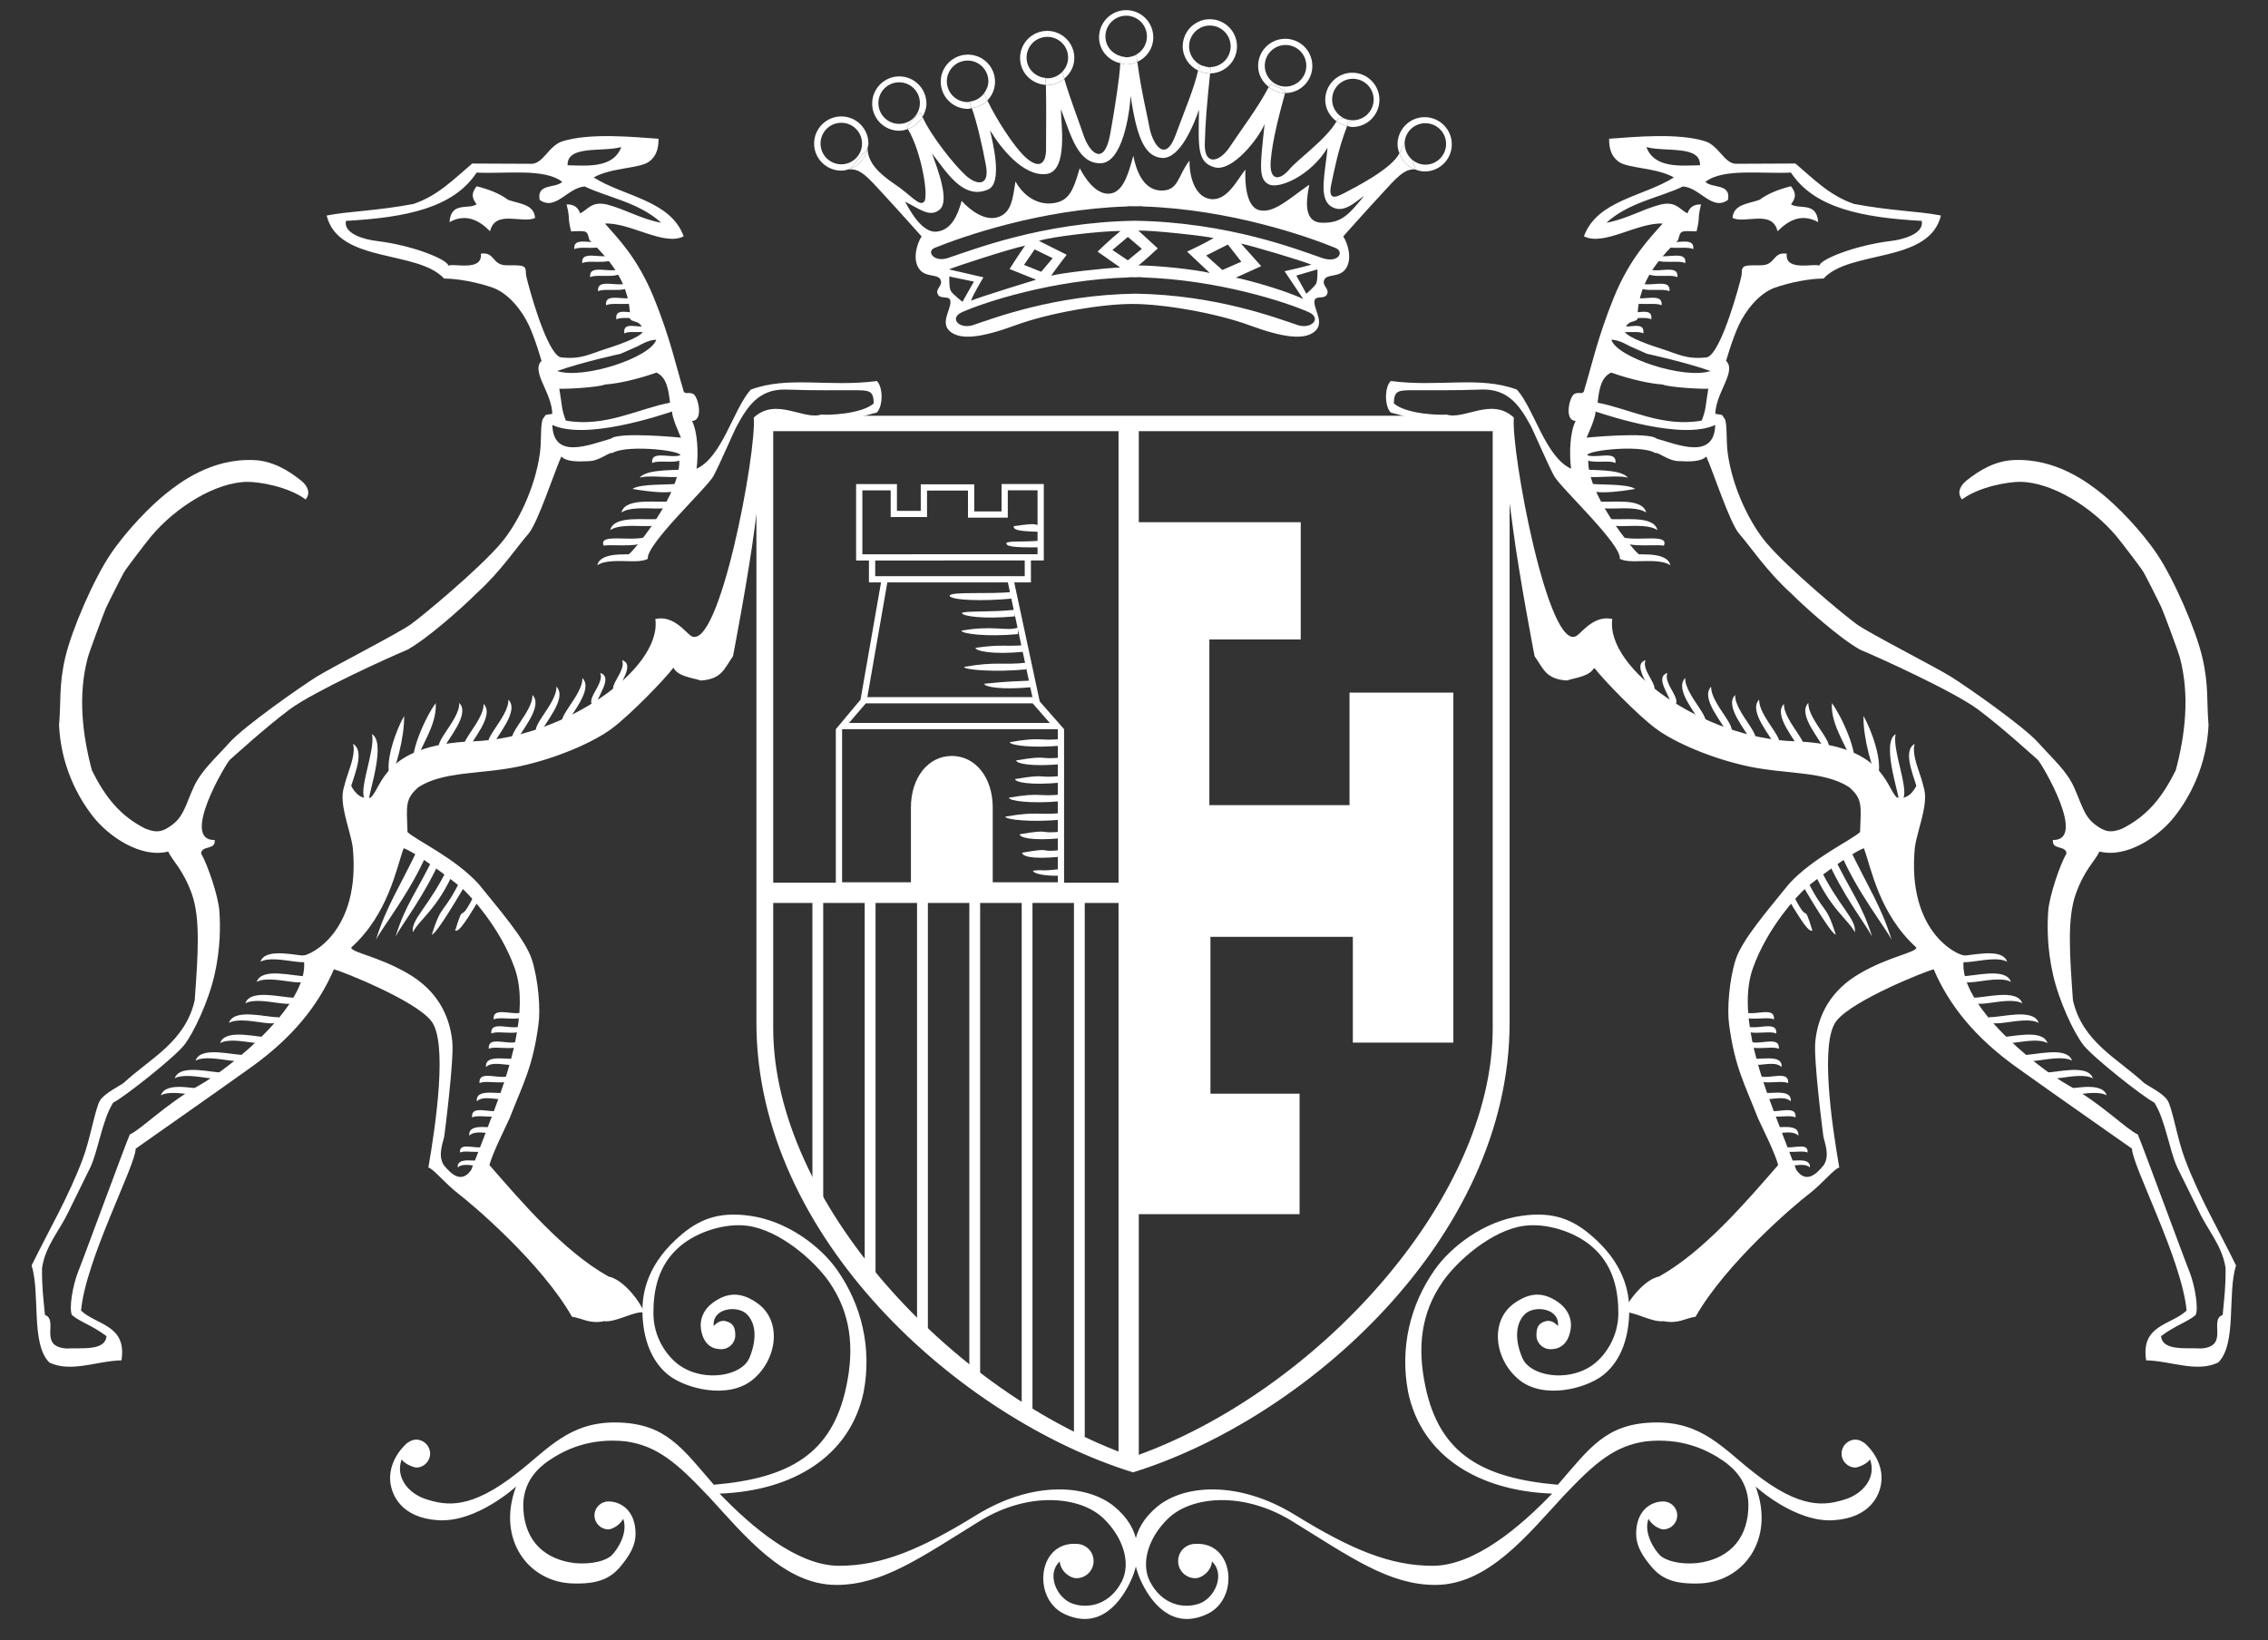 <?xml version="1.0" encoding="utf-8"?>
<!-- Generator: Adobe Illustrator 16.0.3, SVG Export Plug-In . SVG Version: 6.00 Build 0)  -->
<!DOCTYPE svg PUBLIC "-//W3C//DTD SVG 1.1//EN" "http://www.w3.org/Graphics/SVG/1.1/DTD/svg11.dtd">
<svg version="1.1" id="Calque_1" xmlns="http://www.w3.org/2000/svg" xmlns:xlink="http://www.w3.org/1999/xlink" x="0px" y="0px"
	 width="168px" height="121.5px" viewBox="0 0 168 121.5" enable-background="new 0 0 168 121.5" xml:space="preserve">
<rect x="0" y="0" width="168" height="121.5" fill="#333333" stroke="none"/>
<g>
	<g>
		<g>
			<path fill="#FFFFFF" d="M82.53,111.6c-1.971-1.615-5.998-1.95-10.214,0.648C68.218,114.775,65.313,116,62.153,116
				c-3.082,0-6.464-2.857-8.851-5.348c5.398-0.196,9.653-2.736,10.668-7.51c0.625-3.271-0.142-6.444-1.939-9.029
				c-1.209-1.742-3.689-3.667-6.515-4.047c-1.989-0.267-3.462,0.076-5.001,1.369c-2.524,2.102-2.937,4.256-2.927,5.7
				c0.014,1.794,0.531,3.604,1.901,4.713c1.289,1.038,4.477,1.859,6.288,0.348c1.811-1.51,2.171-4.36,0.309-5.663
				c-1.206-0.844-2.225-0.812-3.319,0.005c-0.644,0.481-0.955,1.205-0.842,1.935c0.094,0.61,0.35,1.124,0.857,1.354
				c0.16,0.091,0.454,0.126,0.651,0.126c0.568,0,1.033-0.461,1.033-1.033c0-0.569-0.152-0.897-0.688-1.038
				c-0.541-0.142-0.866,0.34-0.912,0.353c-0.123-1.346,1.776-1.555,2.458-0.872c0.781,0.786,0.675,2.102,0.174,3.264
				c-0.229,0.526-0.826,0.945-1.641,1.145c-1.292,0.313-2.747,0.018-3.707-0.762c-0.836-0.673-1.736-1.99-1.749-3.677
				c-0.013-1.666,0.317-3.629,2.006-5.032c1.27-1.063,3.32-1.706,4.962-1.489c2.426,0.325,4.99,2.633,6.036,4.138
				c1.609,2.316,1.901,4.858,1.281,7.782c-1.049,4.959-4.182,6.778-9.809,7.263c-2.331-2.687-3.541-4.526-7.107-4.611
				c-3.575-0.094-5.16,1.96-7.469,3.749c-3.455,2.722-5.239,2.404-6.711,1.943c-1.339-0.416-2.326-1.636-1.836-2.961
				c0.228,0.37,0.94,0.607,1.075,0.607c0.567,0,1.031-0.459,1.031-1.033c0-0.569-0.464-1.036-1.031-1.036
				c-0.224,0-0.425,0.086-0.593,0.209c0,0-0.096,0.053-0.139,0.094c0,0.005,0,0.008,0,0.008c-0.825,0.769-1.274,1.791-1.191,2.759
				c0.082,1.019,0.814,2.725,3.537,2.9c2.859,0.197,5.785-2.494,5.785-2.494c-1.487,3.959,0.972,7.162,4.307,7.182
				c0.078,0,0.148,0.003,0.219,0.003c1.664,0,2.521-0.431,3.22-1.277c0.704-0.848,1.104-1.57,1.104-2.402
				c0-1.719-1.076-2.401-2.007-2.401c-0.573,0-1.036,0.464-1.036,1.033c0,0.572,0.463,1.036,1.036,1.036
				c0.204,0,0.787-0.234,1.094-0.779c0.384,1.071-0.466,2.321-0.857,2.702c-0.401,0.385-1.426,0.697-2.75,0.574
				c-2.137-0.265-3.646-1.545-3.79-3.964c-0.125-2.071,1.154-3.105,1.823-3.589c1.315-0.904,3.143-1.733,5.75-1.467
				c2.333,0.328,3.785,1.593,6.015,3.944c0,0,0.034,0.053,0.058,0.053c2.765,3.006,5.66,6.641,9.541,6.641
				c3.422,0,6.274-2.049,10.592-4.716c3.646-2.247,7.468-1.859,9.182-0.222c1.453,1.387,2.059,3.286,1.38,4.655
				c-0.884,1.756-2.513,2.079-3.673,1.665c-1.162-0.41-1.949-2.192-0.935-3.119c0.042,0.7,0.737,1.239,1.23,1.239
				c0.706,0,1.276-0.564,1.276-1.272c0-0.703-0.571-1.27-1.276-1.27c-2.864-0.182-3.295,4.052-0.897,5.188
				c2.313,1.096,3.897-0.381,4.834-2.253C84.636,115.38,84.563,113.261,82.53,111.6z"/>
		</g>
		<g>
			<path fill="#FFFFFF" d="M85.744,111.6c1.973-1.615,6-1.95,10.214,0.648c4.1,2.527,7,3.752,10.166,3.752
				c3.08,0,6.461-2.857,8.848-5.348c-5.396-0.196-9.654-2.736-10.665-7.51c-0.625-3.271,0.138-6.444,1.938-9.029
				c1.205-1.742,3.689-3.667,6.512-4.047c1.993-0.267,3.462,0.076,5.005,1.369c2.525,2.102,2.938,4.256,2.923,5.7
				c-0.015,1.794-0.529,3.604-1.9,4.713c-1.29,1.038-4.476,1.859-6.288,0.348c-1.814-1.51-2.169-4.36-0.305-5.663
				c1.205-0.844,2.223-0.812,3.316,0.005c0.645,0.481,0.955,1.205,0.836,1.935c-0.093,0.61-0.35,1.124-0.857,1.354
				c-0.156,0.091-0.448,0.126-0.645,0.126c-0.569,0-1.033-0.461-1.033-1.033c0-0.569,0.146-0.897,0.686-1.038
				c0.539-0.142,0.864,0.34,0.912,0.353c0.126-1.346-1.779-1.555-2.459-0.872c-0.784,0.786-0.68,2.102-0.171,3.264
				c0.229,0.526,0.827,0.945,1.643,1.145c1.285,0.313,2.742,0.018,3.702-0.762c0.839-0.673,1.736-1.99,1.756-3.677
				c0.005-1.666-0.328-3.629-2.014-5.032c-1.268-1.063-3.321-1.706-4.962-1.489c-2.424,0.325-4.995,2.633-6.033,4.138
				c-1.61,2.316-1.902,4.858-1.28,7.782c1.043,4.959,4.179,6.778,9.806,7.263c2.334-2.687,3.543-4.526,7.109-4.611
				c3.571-0.094,5.159,1.96,7.464,3.749c3.458,2.722,5.242,2.404,6.713,1.943c1.338-0.416,2.329-1.636,1.837-2.961
				c-0.229,0.37-0.935,0.607-1.075,0.607c-0.567,0-1.031-0.459-1.031-1.033c0-0.569,0.464-1.036,1.031-1.036
				c0.227,0,0.423,0.086,0.592,0.209c0,0,0.099,0.053,0.139,0.094c0,0.005,0.005,0.008,0.005,0.008
				c0.821,0.769,1.271,1.791,1.185,2.759c-0.081,1.019-0.812,2.725-3.533,2.9c-2.858,0.197-5.784-2.494-5.784-2.494
				c1.487,3.959-0.97,7.162-4.307,7.182c-0.078,0-0.154,0.003-0.222,0.003c-1.664,0-2.518-0.431-3.216-1.277
				c-0.71-0.848-1.106-1.57-1.106-2.402c0-1.719,1.076-2.401,2.006-2.401c0.577,0,1.036,0.464,1.036,1.033
				c0,0.572-0.458,1.036-1.036,1.036c-0.199,0-0.787-0.234-1.094-0.779c-0.381,1.071,0.466,2.321,0.856,2.702
				c0.401,0.385,1.429,0.697,2.752,0.574c2.137-0.265,3.644-1.545,3.788-3.964c0.128-2.071-1.152-3.105-1.82-3.589
				c-1.315-0.904-3.143-1.733-5.75-1.467c-2.336,0.328-3.788,1.593-6.018,3.944c0,0-0.03,0.053-0.056,0.053
				c-2.767,3.006-5.665,6.641-9.543,6.641c-3.42,0-6.272-2.049-10.592-4.716c-3.644-2.247-7.464-1.859-9.178-0.222
				c-1.454,1.387-2.062,3.286-1.381,4.655c0.882,1.756,2.51,2.079,3.674,1.665c1.159-0.41,1.945-2.192,0.932-3.119
				c-0.04,0.7-0.736,1.239-1.229,1.239c-0.706,0-1.275-0.564-1.275-1.272c0-0.703,0.57-1.27,1.275-1.27
				c2.865-0.182,3.296,4.052,0.897,5.188c-2.313,1.096-3.896-0.381-4.836-2.253C83.639,115.38,83.712,113.261,85.744,111.6z"/>
		</g>
	</g>
	<g>
		<polygon fill="#FFFFFF" points="83.882,22.521 83.884,22.521 83.885,22.521 		"/>
		<path fill="#FFFFFF" d="M103.659,11.356c-0.58,1.166-3.301,2.535-4.027,2.918c-0.749,0.401-1.278,0.577-1.013-0.655
			c0.257-1.196,0.521-2.602,1.172-4.292c-0.295-0.058-0.555-0.168-0.789-0.341c-0.766,1.346-2.888,2.828-3.505,3.575
			c-0.665,0.792-1.499,0.922-1.368-0.66c0.126-1.54,0.63-3.412,1.063-5.01c-0.464-0.001-0.872-0.184-1.21-0.448
			c-0.769,1.504-2.169,3.342-2.893,4.448c-0.749,1.141-1.89,1.404-1.845-0.222c0.035-1.534,0.161-3.014,0.393-5.232
			c-0.005,0-0.01,0.003-0.021,0.003c-0.317,0-0.604-0.087-0.869-0.217c-0.282,1.29-0.945,2.829-1.666,4.783
			c-0.789,2.156-1.716,0.617-1.938-0.575c-0.203-1.106-0.596-2.624-0.897-4.847c-0.254,0.116-0.532,0.188-0.828,0.188
			c-0.154,0-0.292-0.054-0.435-0.089c-0.053,1.083-0.365,3.108-0.743,5.235c-0.444,2.468-1.541,1.409-1.982,0.088
			c-0.332-1-1.017-2.752-1.427-4.177c-0.349,0.285-0.776,0.479-1.261,0.479c-0.035,0-0.064-0.017-0.096-0.019
			c0.041,1.381,0.01,3.842,0.01,4.772c0,1.101-0.529,1.5-1.541,0.573c-0.854-0.779-2.174-2.865-2.802-4.19
			c-0.3,0.314-0.709,0.496-1.157,0.563c0.373,1.005,0.816,2.958,1.055,4.287c0.263,1.5-0.663,1.457-1.5,0.708
			c-0.777-0.698-2.567-2.9-3.208-4.345c-0.241,0.421-0.616,0.744-1.085,0.898c1.01,1.672,1.555,4.996,1.211,5.384
			c-0.353,0.393-0.973-0.481-2.157-1.278c-1.188-0.793-2.029-1.631-2.029-2.645l-0.03,0.034c-0.15,0.69-0.629,1.241-1.294,1.464
			l-0.041,0.05c0.82-0.137,1.502,0.709,2.517,1.807c1.012,1.091,2.842,3.143,2.842,3.143c-0.322,0.494-0.682,1.615-0.219,2.351
			c0.465,0.738,1.395,0.388,1.618,0.849c0.218,0.465-0.414,0.658-0.195,1.095c0.22,0.437,0.983-0.029,0.934,0.628
			c-0.057,0.655-0.769,1.56,0.024,2.161c0.796,0.599,2.3,0.41,4.764-0.49c2.455-0.91,6.367-1.59,8.692-1.59l0,0h0.001h-0.001
			c2.321,0,6.232,0.68,8.697,1.59c2.455,0.9,3.964,1.089,4.755,0.49c0.794-0.601,0.085-1.506,0.028-2.161
			c-0.053-0.657,0.71-0.191,0.932-0.628c0.217-0.438-0.413-0.63-0.194-1.095c0.222-0.461,1.154-0.111,1.615-0.849
			c0.466-0.736,0.108-1.857-0.217-2.351c0,0,1.825-2.051,2.843-3.143c1.013-1.096,1.696-1.944,2.515-1.807
			C104.294,12.362,103.855,11.922,103.659,11.356z M70.291,19.958c0.532-0.232,4.434-1.5,5.641-1.762
			c-0.443,0.618-1.149,1.734-1.149,1.734l1.968,0.789c0,0-4.138,1.262-4.816,1.557c0.092-0.38,0.914-1.73,0.914-1.73L70.291,19.958z
			 M91.951,19.388l-1.406,0.616l-1.2-1.075l1.608-0.812L91.951,19.388z M91.925,18.045c0.854,0.172,4.602,1.298,5.216,1.563
			c-0.854,0.237-1.988,0.485-1.988,0.485l1.384,2.063c-1.174-0.589-3.937-1.381-4.995-1.585c0.736-0.328,1.883-0.854,1.883-0.854
			L91.925,18.045z M87.934,18.64l1.676,1.581c-1.116-0.263-3.874-0.557-5.287-0.557c0.263-0.173,1.439-1.26,1.439-1.26l-1.439-1.322
			c1.116-0.029,5.02,0.41,5.577,0.557C89.138,18.085,87.934,18.64,87.934,18.64z M84.582,18.436l-1.036,0.849l-1.143-0.764
			l1.143-0.968L84.582,18.436z M81.301,18.64l1.674,1.173c-1.144,0.054-4.227,0.382-5.11,0.614c0.179-0.292,1.148-1.555,1.148-1.555
			l-2.057-1.028c0.969-0.323,4.609-0.733,6.048-0.733C82.271,17.697,81.301,18.64,81.301,18.64z M77.976,19.126l-0.848,1.008
			l-1.275-0.509l0.788-1.149L77.976,19.126z M70.437,21.565c-0.146-0.234-0.117-0.967-0.117-1.081l1.821,0.378l-0.849,1.499
			C71.291,22.361,70.585,21.8,70.437,21.565z M96.129,24.085c-1.507-0.501-6.016-2.237-12.023-2.329
			c-6.014,0.092-10.522,1.827-12.031,2.329c-1.017,0.328-1.799-0.514-0.813-0.958c1.641-0.731,6.701-2.404,12.331-2.574
			c0.058-0.012,0.087-0.018,0.087-0.018c0.143,0,0.283,0.006,0.426,0.006c0.136,0,0.276-0.006,0.416-0.006
			c0,0,0.031,0.006,0.091,0.018c5.629,0.17,10.69,1.843,12.333,2.574C97.933,23.571,97.147,24.413,96.129,24.085z M97.475,21.043
			c-0.151,0.236-0.706,0.716-0.706,0.716l-0.746-1.344l1.565-0.458C97.588,20.072,97.618,20.807,97.475,21.043z M97.971,19.126
			c-1.746-0.598-6.953-2.664-13.899-2.772c-6.944,0.108-12.137,2.209-13.896,2.772c-1,0.31-1.585-0.501-0.941-0.763
			c1.937-0.782,7.747-2.86,14.251-3.068c0.063-0.011,0.103-0.018,0.103-0.018c0.16,0,0.32,0.006,0.483,0.006
			c0.162,0,0.324-0.006,0.49-0.006c0,0,0.035,0.006,0.095,0.018c6.508,0.208,12.324,2.273,14.255,3.068
			C99.611,18.647,99.148,19.511,97.971,19.126z M97.873,16.498c-1.52-0.068-0.99-2.183-0.892-2.815
			c-1.522,1.058-2.641,2.151-3.705,1.885c-1.058-0.262-1.058-2.349-1.023-3.006c-0.597,0.726-1.358,2.379-2.616,2.18
			c-1.255-0.195-1.558-1.986-1.525-2.845c-0.884,1.127-0.789,2.248-2.112,2.219c-1.323-0.034-1.854-1.523-2.051-2.582
			c-0.367,1.358-0.761,2.747-1.784,2.814c-1.025,0.064-1.819-1.191-2.185-1.887c-0.494,1.719-0.823,2.449-1.996,2.596
			c-1.176,0.146-2.201-0.588-2.762-1.615c-0.202,1.265-0.29,2.318-1.288,2.641c-1.002,0.326-2.085-0.528-2.702-1.202
			c-0.297,1.086-0.761,2.161-1.848,2.278c-1.089,0.12-2.001-1.595-2.339-2.218c1.061,0.529,1.857,1.222,2.583,0.563
			c0.727-0.661-0.196-3.043-0.595-4.137c0.989,1.225,2.249,3.476,4.134,2.683c1.192-0.465,0.297-3.771,0.167-4.401
			c0.792,1.323,2.479,3.443,4.168,3.243c1.684-0.199,1.055-3.969,1.089-4.794c0.76,2.014,1.259,3.998,2.912,3.998
			c1.652,0,2.18-3.738,2.244-4.995c0.434,2.844,0.96,4.502,2.316,4.599c1.361,0.098,2.384-2.515,2.75-3.571
			c-0.033,2.746-0.167,3.898,1.157,4.265c1.32,0.361,3.273-2.15,3.705-3.209c-0.333,3.11-0.464,4.07,0.297,4.466
			c0.761,0.399,3.145-0.661,4.365-2.707c-0.161,1.812-0.69,3.702,0.232,4.328c0.922,0.629,1.787-0.299,2.479-0.757
			C99.924,15.867,99.397,16.562,97.873,16.498z"/>
		<path fill="#FFFFFF" d="M68.192,8.333c0.033,0.098,0.091,0.213,0.14,0.325c0.17-0.293,0.294-0.619,0.294-0.982
			c0-1.109-0.902-2.016-2.01-2.016c-1.112,0-2.011,0.907-2.011,2.016c0,1.108,0.898,2.011,2.011,2.011
			c0.225,0,0.429-0.061,0.63-0.13c-0.024-0.036-0.043-0.085-0.067-0.125C67.619,8.776,68.192,8.333,68.192,8.333z M66.6,9.177
			c-0.847,0-1.535-0.692-1.535-1.545c0-0.844,0.688-1.535,1.535-1.535c0.854,0,1.54,0.69,1.54,1.535
			C68.14,8.485,67.453,9.177,66.6,9.177z"/>
		<path fill="#FFFFFF" d="M68.333,8.657c-0.049-0.112-0.107-0.227-0.14-0.325c0,0-0.573,0.443-1.012,1.099
			c0.024,0.039,0.043,0.088,0.067,0.125C67.716,9.401,68.092,9.078,68.333,8.657z"/>
		<path fill="#FFFFFF" d="M71.943,7.508c-0.092,0.018-0.172,0.055-0.267,0.055c-0.851,0-1.539-0.689-1.539-1.542
			c0-0.844,0.688-1.535,1.539-1.535c0.848,0,1.537,0.69,1.537,1.535c0,0.335-0.131,0.627-0.312,0.879
			c0.064,0.16,0.14,0.343,0.24,0.543c0.345-0.361,0.565-0.848,0.565-1.392c0-1.106-0.899-2.005-2.008-2.005
			c-1.11,0-2.014,0.898-2.014,2.005c0,1.112,0.903,2.015,2.014,2.015c0.1,0,0.189-0.044,0.286-0.059
			c-0.044-0.126-0.093-0.245-0.136-0.338C71.858,7.614,71.912,7.563,71.943,7.508z"/>
		<path fill="#FFFFFF" d="M73.142,7.444c-0.1-0.2-0.175-0.383-0.24-0.543c-0.226,0.317-0.558,0.533-0.959,0.607
			c-0.031,0.055-0.085,0.106-0.094,0.161c0.043,0.093,0.092,0.212,0.136,0.338C72.433,7.939,72.842,7.758,73.142,7.444z"/>
		<path fill="#FFFFFF" d="M64.329,10.636c0-1.111-0.905-2.011-2.011-2.011c-1.11,0-2.013,0.9-2.013,2.011
			c0,1.107,0.902,2.006,2.013,2.006c0.224,0,0.43-0.058,0.63-0.126l1.294-1.464C64.272,10.914,64.329,10.782,64.329,10.636z
			 M62.318,12.172c-0.85,0-1.538-0.689-1.538-1.536c0-0.854,0.688-1.54,1.538-1.54c0.851,0,1.536,0.686,1.536,1.54
			C63.854,11.482,63.169,12.172,62.318,12.172z"/>
		<path fill="#FFFFFF" d="M64.242,11.052l-1.294,1.464C63.613,12.292,64.092,11.742,64.242,11.052z"/>
		<path fill="#FFFFFF" d="M76.042,4.266c0-0.852,0.69-1.536,1.539-1.536c0.849,0,1.539,0.684,1.539,1.536
			c0,0.407-0.167,0.771-0.426,1.048c0.039,0.165,0.085,0.336,0.138,0.514c0.445-0.371,0.748-0.903,0.748-1.531
			c0-1.109-0.898-2.009-2.009-2.009c-1.109,0-2.011,0.9-2.011,2.009c0,1.076,0.851,1.937,1.915,1.991
			c-0.01-0.197-0.019-0.369-0.028-0.514C76.664,5.704,76.042,5.066,76.042,4.266z"/>
		<path fill="#FFFFFF" d="M78.832,5.829c-0.053-0.178-0.099-0.349-0.138-0.514C78.413,5.613,78.021,5.8,77.581,5.8
			c-0.048,0-0.088-0.021-0.134-0.025c0.009,0.145,0.018,0.317,0.028,0.514c0.032,0.002,0.061,0.019,0.096,0.019
			C78.056,6.308,78.483,6.113,78.832,5.829z"/>
		<path fill="#FFFFFF" d="M83.208,4.197c-0.745-0.108-1.326-0.721-1.326-1.492c0-0.854,0.688-1.541,1.54-1.541
			c0.847,0,1.535,0.687,1.535,1.541c0,0.632-0.384,1.179-0.932,1.413c0.093-0.006,0.152-0.009,0.152-0.009
			c0.021,0.174,0.049,0.31,0.069,0.475c0.697-0.316,1.182-1.008,1.182-1.821c0-1.114-0.894-2.011-2.01-2.011
			c-1.106,0-2.007,0.897-2.007,2.011c0,0.953,0.68,1.715,1.572,1.919c0.008-0.173,0.012-0.325,0.008-0.442
			C83.04,4.225,83.124,4.209,83.208,4.197z"/>
		<path fill="#FFFFFF" d="M84.247,4.584c-0.02-0.166-0.048-0.301-0.069-0.475c0,0-0.059,0.002-0.152,0.009
			c-0.187,0.077-0.388,0.124-0.603,0.124c-0.079,0-0.145-0.034-0.214-0.044c-0.084,0.013-0.169,0.028-0.217,0.043
			c0.004,0.117,0,0.27-0.008,0.442c0.143,0.035,0.281,0.089,0.435,0.089C83.715,4.771,83.992,4.7,84.247,4.584z"/>
		<path fill="#FFFFFF" d="M89.68,5.031c-0.018,0.147-0.022,0.263-0.042,0.405c1.099-0.01,1.991-0.902,1.991-2.003
			c0-1.109-0.899-2.009-2.011-2.009c-1.109,0-2.008,0.899-2.008,2.009c0,0.791,0.471,1.461,1.139,1.789
			c0.03-0.134,0.073-0.282,0.098-0.412C89.151,4.9,89.68,5.031,89.68,5.031z M88.08,3.434c0-0.85,0.69-1.542,1.537-1.542
			c0.854,0,1.542,0.692,1.542,1.542c0,0.849-0.688,1.538-1.542,1.538C88.77,4.972,88.08,4.283,88.08,3.434z"/>
		<path fill="#FFFFFF" d="M89.637,5.437c0.02-0.142,0.025-0.258,0.042-0.405c0,0-0.529-0.131-0.834-0.221
			c-0.025,0.13-0.068,0.278-0.098,0.412c0.265,0.13,0.552,0.217,0.869,0.217C89.627,5.439,89.632,5.437,89.637,5.437z"/>
		<path fill="#FFFFFF" d="M95.227,6.75c-0.01,0.044-0.025,0.093-0.035,0.141c0.002,0,0.005,0.003,0.01,0.003
			c1.111,0,2.009-0.897,2.009-2.009c0-1.114-0.897-2.012-2.009-2.012c-1.108,0-2.008,0.898-2.008,2.012
			c0,0.646,0.32,1.189,0.789,1.558c0.03-0.058,0.071-0.121,0.101-0.177C94.48,6.308,95.227,6.75,95.227,6.75z M93.687,4.87
			c0-0.849,0.693-1.537,1.54-1.537c0.849,0,1.537,0.688,1.537,1.537c0,0.85-0.688,1.543-1.537,1.543
			C94.38,6.413,93.687,5.719,93.687,4.87z"/>
		<path fill="#FFFFFF" d="M95.227,6.75c0,0-0.746-0.442-1.144-0.484c-0.03,0.056-0.071,0.119-0.101,0.177
			c0.338,0.265,0.746,0.447,1.21,0.448C95.201,6.843,95.216,6.794,95.227,6.75z"/>
		<path fill="#FFFFFF" d="M99.849,9.168c-0.023,0.057-0.036,0.105-0.058,0.16c0.128,0.028,0.245,0.08,0.378,0.08
			c1.114,0,2.011-0.898,2.011-2.014c0-1.106-0.897-2.007-2.011-2.007c-1.106,0-2.003,0.901-2.003,2.007
			c0,0.667,0.34,1.228,0.836,1.593c0.051-0.086,0.111-0.173,0.146-0.258C100.335,8.861,99.849,9.168,99.849,9.168z M98.677,7.372
			c0-0.849,0.688-1.536,1.535-1.536c0.849,0,1.54,0.687,1.54,1.536c0,0.847-0.69,1.537-1.54,1.537
			C99.365,8.909,98.677,8.219,98.677,7.372z"/>
		<path fill="#FFFFFF" d="M99.849,9.168c0,0,0.486-0.307-0.701-0.44c-0.036,0.085-0.096,0.172-0.146,0.258
			c0.234,0.173,0.494,0.284,0.789,0.341C99.813,9.273,99.826,9.225,99.849,9.168z"/>
		<path fill="#FFFFFF" d="M105.531,8.68c-1.111,0-2.009,0.898-2.009,2.011c0,0.235,0.061,0.455,0.136,0.665
			c0.018-0.041,0.056-0.081,0.065-0.121c0.131-0.349,0.242-0.476,0.333-0.498c-0.002-0.026-0.013-0.049-0.013-0.074
			c0-0.851,0.686-1.536,1.535-1.536c0.852,0,1.54,0.686,1.54,1.536c0,0.849-0.688,1.536-1.54,1.536
			c-0.383,0-0.726-0.151-0.998-0.387l0.277,0.753l0,0c0.211,0.076,0.434,0.138,0.673,0.138c1.109,0,2.011-0.901,2.011-2.012
			C107.542,9.579,106.64,8.68,105.531,8.68z"/>
		<path fill="#FFFFFF" d="M104.581,11.813c-0.302-0.267-0.499-0.643-0.524-1.075c-0.091,0.021-0.202,0.148-0.333,0.498
			c-0.01,0.041-0.048,0.081-0.065,0.121c0.197,0.566,0.635,1.005,1.2,1.209l0,0L104.581,11.813z"/>
	</g>
	<g>
		<polyline fill="#FFFFFF" points="84.208,39.19 95.844,39.19 95.844,46.868 89.083,46.868 89.083,60.151 100.468,60.151 
			100.468,51.816 107.151,51.816 107.151,76.74 100.713,76.74 100.713,68.9 89.161,68.9 89.161,81.528 95.763,81.528 95.763,89.448 
			84.208,89.448 		"/>
		<polygon fill="#FFFFFF" points="96.265,89.95 84.208,89.95 84.208,88.942 95.259,88.942 95.259,82.032 88.659,82.032 
			88.659,68.396 101.217,68.396 101.217,76.233 106.647,76.233 106.647,52.318 100.972,52.318 100.972,60.655 88.574,60.655 
			88.574,46.363 95.343,46.363 95.343,39.693 84.208,39.693 84.208,38.687 96.351,38.687 96.351,47.372 89.582,47.372 
			89.582,59.648 99.964,59.648 99.964,51.312 107.656,51.312 107.656,77.241 100.211,77.241 100.211,69.404 89.662,69.404 
			89.662,81.024 96.265,81.024 		"/>
	</g>
	<path fill="#FFFFFF" d="M111.819,30.805V30.8H56.031c0,0,0,0.823,0,2.204c0,8.629,0,40.046,0,42.763
		c0,15.959,15.114,29.351,27.891,33.31v0.003h0.001l0,0l0.002-0.003c12.773-3.959,27.898-17.351,27.898-33.31
		c0-3.15,0-44.967,0-44.967L111.819,30.805z M110.571,76.168c0,12.832-13.261,27.088-26.648,31.763
		C70.54,103.256,57.275,89,57.275,76.168c0-10.658,0-44.21,0-44.21l-0.014-0.017h53.322l-0.013,0.017
		C110.571,31.958,110.571,65.51,110.571,76.168z"/>
	<g>
		<rect x="82.855" y="31.692" fill="#FFFFFF" width="1.5" height="76.238"/>
	</g>
	<g>
		<rect x="79.552" y="65.745" fill="#FFFFFF" width="0.799" height="40.689"/>
	</g>
	<g>
		<rect x="75.681" y="65.745" fill="#FFFFFF" width="0.799" height="39.125"/>
	</g>
	<g>
		<rect x="71.803" y="65.745" fill="#FFFFFF" width="0.8" height="36.456"/>
	</g>
	<g>
		<rect x="57.05" y="65.395" fill="#FFFFFF" width="26.247" height="1.499"/>
	</g>
	<g>
		<rect x="67.929" y="65.745" fill="#FFFFFF" width="0.803" height="33.351"/>
	</g>
	<g>
		<rect x="64.052" y="65.745" fill="#FFFFFF" width="0.803" height="28.918"/>
	</g>
	<g>
		<rect x="60.179" y="65.745" fill="#FFFFFF" width="0.8" height="23.407"/>
	</g>
	<g>
		<path fill="#FFFFFF" d="M77.018,51.97l-1.89-8.825h1.237v-1.625h0.954v-5.66H74.19v2.027h-2.024v-2.005h-3.962v1.963H66.44v-1.982
			h-3.025v5.662h0.951v1.62h0.896l-1.519,8.688l-1.831,2.189v11.801h6.032v-6c0-1.944,1.076-3.358,2.565-3.358
			c1.487,0,2.565,1.414,2.565,3.358v6h5.747V54.021L77.018,51.97z M63.879,41.063v-4.736h2.097v1.979h2.693v-1.963h3.033v2.005
			h2.949v-2.025h2.204v4.735L63.879,41.063z M64.831,42.684v-1.159l11.075-0.005v1.165H64.831z M65.73,43.145h8.925l1.819,8.5
			H64.247L65.73,43.145z M64.135,52.107h12.357l1.267,1.45H62.887L64.135,52.107z M78.356,65.362h-4.82v-5.54
			c0-2.214-1.276-3.818-3.029-3.818c-1.755,0-3.031,1.604-3.031,3.818v5.54h-5.099v-11.34h15.979V65.362z"/>
	</g>
	<g>
		<path fill="#FFFFFF" d="M73.303,65.591c0,0,0-3.896,0-5.769c0-2.004-1.099-3.587-2.793-3.587h-0.002
			c-1.692,0-2.797,1.583-2.797,3.587c0,1.873,0,5.769,0,5.769"/>
	</g>
	<g>
		<path fill="#FFFFFF" d="M73.303,65.591c0,0,0-3.896,0-5.769c0-2.004-1.099-3.587-2.793-3.587h-0.002
			c-1.692,0-2.797,1.583-2.797,3.587c0,1.873,0,5.769,0,5.769"/>
	</g>
	<g>
		<path fill-rule="evenodd" clip-rule="evenodd" fill="#FFFFFF" d="M78.54,64.384c-1.879,0.202-0.905,0.002-2.016,0.121
			c0,0.232,0.99,0.406,1.967,0.37"/>
	</g>
	<g>
		<path fill-rule="evenodd" clip-rule="evenodd" fill="#FFFFFF" d="M78.604,62.973c-1.875,0.207-0.418-0.232-2.888,0.196
			c0,0.232,0.564,0.52,2.837,0.3"/>
	</g>
	<g>
		<path fill-rule="evenodd" clip-rule="evenodd" fill="#FFFFFF" d="M78.665,61.602c-1.876,0.202-0.662-0.222-3.132,0.204
			c0,0.229,0.815,0.507,3.087,0.29"/>
	</g>
	<g>
		<path fill-rule="evenodd" clip-rule="evenodd" fill="#FFFFFF" d="M78.733,60.219c-1.879,0.207-1.797-0.148-4.268,0.28
			c0,0.229,1.946,0.435,4.217,0.219"/>
	</g>
	<g>
		<path fill-rule="evenodd" clip-rule="evenodd" fill="#FFFFFF" d="M78.69,58.85c-1.875,0.204-1.486-0.181-3.957,0.246
			c0,0.238,1.634,0.47,3.906,0.253"/>
	</g>
	<g>
		<path fill-rule="evenodd" clip-rule="evenodd" fill="#FFFFFF" d="M78.625,57.479c-1.876,0.204-0.963-0.187-3.433,0.237
			c0,0.233,1.11,0.476,3.385,0.262"/>
	</g>
	<g>
		<path fill-rule="evenodd" clip-rule="evenodd" fill="#FFFFFF" d="M78.733,56.108c-1.879,0.203-0.989-0.203-3.461,0.226
			c0,0.23,1.14,0.485,3.412,0.269"/>
	</g>
	<g>
		<path fill-rule="evenodd" clip-rule="evenodd" fill="#FFFFFF" d="M78.757,54.733c-1.877,0.201-1.486-0.183-3.958,0.248
			c0,0.232,1.633,0.464,3.906,0.248"/>
	</g>
	<g>
		<path fill-rule="evenodd" clip-rule="evenodd" fill="#FFFFFF" d="M76.479,50.415c-1.167,0.058-1.854,0.058-3.571,0.241
			c0,0.229,1.249,0.47,3.521,0.252"/>
	</g>
	<g>
		<path fill-rule="evenodd" clip-rule="evenodd" fill="#FFFFFF" d="M76.066,49.093c-1.877,0.204-2.185-0.113-4.654,0.311
			c0,0.234,2.331,0.403,4.605,0.187"/>
	</g>
	<g>
		<path fill-rule="evenodd" clip-rule="evenodd" fill="#FFFFFF" d="M75.834,47.797c-1.41,0.116-1.637-0.082-3.575,0.196
			c0,0.237,1.255,0.514,3.526,0.297"/>
	</g>
	<g>
		<path fill-rule="evenodd" clip-rule="evenodd" fill="#FFFFFF" d="M77.068,40.055c-1.413,0.118-2.302-0.005-2.526,0.174
			c0,0.234,0.348,0.345,2.476,0.32"/>
	</g>
	<g>
		<path fill-rule="evenodd" clip-rule="evenodd" fill="#FFFFFF" d="M77.049,38.903c-0.583-0.005-0.021-0.204-1.962,0.078
			c0,0.232,0.141,0.383,1.913,0.416"/>
	</g>
	<g>
		<path fill-rule="evenodd" clip-rule="evenodd" fill="#FFFFFF" d="M75.439,46.484c-0.916,0.32-1.756-0.192-4.226,0.237
			c0,0.23,1.905,0.475,4.177,0.257"/>
	</g>
	<g>
		<path fill-rule="evenodd" clip-rule="evenodd" fill="#FFFFFF" d="M75.211,45.173c-1.876,0.199-3.799,0.065-3.955,0.242
			c0,0.236,1.631,0.466,3.905,0.25"/>
	</g>
	<g>
		<path fill-rule="evenodd" clip-rule="evenodd" fill="#FFFFFF" d="M75.066,43.847c-1.876,0.201-4.561-0.047-4.725,0.281
			c0.042,0.343,2.403,0.431,4.673,0.214"/>
	</g>
	<g>
		<g>
			<g>
				<path fill-rule="evenodd" clip-rule="evenodd" fill="#FFFFFF" d="M35.308,13.796c0.884,0.229,1.697,0.533,2.329,1.009
					c0.82,0.297,1.923,0.308,2,1.342c-0.938,0.449-2.956-0.643-3.336,0.988c-0.724-0.736-1.73-1.388-3.004-0.678
					c0.105-1.558,1.416-0.905,2.008-1.326C34.92,14.638,34.92,14.289,35.308,13.796z"/>
			</g>
			<g>
				<path fill-rule="evenodd" clip-rule="evenodd" fill="#FFFFFF" d="M64.952,28.229c-3.603,0.469-6.57-0.402-9.344,0.638
					c-1.306,1.476-2.104,4.986-4.01,5.858c0.147-1.159,0.077-2.729-0.337-3.537c0.853-0.034,0.472-1.667,0.152-1.954
					c-0.324-0.288-0.75,0.111-0.807-0.383c-0.493-1.589-0.96-3.832-2.184-6.822c-1.22-2.972-2.689-4.406-3.611-5.466
					c1.868-0.091,4.371,1.698,5.833,0.945c-0.985-2.681-4.413-2.936-6.665-4.361c1.271-0.732,3.386-0.659,4.079-1.158
					c0.695-0.496,0.718-1.265,0.721-1.708c-1.838-0.133-5.108-0.451-7.122,0.189c-1.04,0.334-1.421,1.708-2.344,1.665
					c-1.441-0.004-2.89-0.013-4.335-0.02c-1.328,1.122-2.52,2.377-4.352,2.995c-2.806,0.527-4.754,0.527-6.43,0.858
					c0.873,3.568,6.745,2.526,8.698,4.668c1.002,0.004,2.431,0.262,3.618,0.681c1.185,0.423,2.188,1.744,2.673,2.797
					c0.485,1.053,0.927,2.625,0.927,2.625c-0.799,0.779,0.765,2.334,0.799,3.921c-0.674,0.106-0.427,0.038-0.667,0.33
					c-0.238,0.295-0.117,1.586-0.247,2.557c-0.367,2.693-1.704,5.305-2.897,6.702c-1.61,1.9-5.813,5.395-6.684,6.014
					c-0.868,0.631-5.896,3.202-6.975,3.88c-1.075,0.67-5.324,3.626-6.449,4.876c-1.125,1.258-2.098,2.079-2.655,3.315
					c-0.562,1.233-0.722,2.112-1.542,2.741c-0.671,0.506-1.099,0.68-2.003,0.325c-1.929-0.96-3.03-2.407-3.985-4.334
					c-0.694-2.59-1.057-5.526-0.305-8.346c0.116-0.438,1.128-3.153,1.338-3.662c0.163-0.36,1.22-2.452,1.348-2.668
					c0.198-0.331,1.7-2.294,2.011-2.66c1.79-2.141,4.765-4.012,7.123-4.032c0.868-0.007,3.018,0.345,4.319,1.303
					c0.331-0.396,0.24-0.92-0.303-1.37c-1.015-0.825-2.179-1.484-3.513-1.546c-3.136-0.151-5.515,1.662-6.575,2.518
					c-1.063,0.859-2.809,2.601-4.061,4.45c-1.249,1.851-2.877,5.603-3.358,7.664c-0.478,2.059-0.304,3.263-0.458,5.01
					c0.14,2.961,1.354,5.282,2.511,6.756c1.154,1.478,3.535,3.117,5.574,2.603c0.333,0.716,1.088,1.303,1.747,3.123
					c0.654,1.814,0.461,4.531,0.218,7.893c-0.698,3.09-3.289,4.294-5.25,6.114c-0.266,0.214-1.381,0.741-1.748,1.285
					c-0.362,0.54-0.738,2.888-1.291,4.345c-1.061,2.833-2.509,5.282-3.792,7.903c0.655,2.12-0.077,5.809,1.315,7.193
					c1.597,0.769,3.547-0.126,5.34-0.162c0.417-2.638-1.846-2.603-2.994-3.684c0.343-3.783,4.047-10.768,4.047-11.998
					c0.64-0.463,5.617-3.929,8.587-6.058c2.969-2.135,4.929-4.499,6.096-7.232c0.513,0.118,5.978,2.268,7.204,3.82
					c1.232,1.55,0.364,7.553-0.206,10.876c0.318,0.013,1.236,1.187,2.282,1.981c1.041,0.799,6.097,5.093,8.356,9.064
					c0.777,0.111,1.249,0.532,2.33,0.343c0,0,0-0.005,0-0.015c0.937,0.126,2.265-0.776,3.018-0.641
					c-0.321-0.862-1.579-2.484-2.684-2.676c0.008,0,0.008,0,0.013-0.007c-3.281-1.84-6.414-5.509-8.792-8.241
					c0.245-0.91,1.067-2.53,1.489-3.458c1-2.561,1.725-3.8,2.142-6.948c0.167-1.126-0.006-3.294-0.479-4.793
					c-0.47-1.502-2.455-3.762-3.941-5.609c-1.757-1.946-4.659-3.264-5.28-3.863c-0.065-1.958-0.198-2.442,0.812-3.324
					c1.858-1.205,4.645-0.941,7.445-1.535c2.795-0.596,5.547-1.806,6.894-2.819c1.351-1.007,3.902-3.638,4.547-4.5
					c0.332,0.664,1.413,0.744,2.021,0.953c1.572-0.098,1.743-0.887,2.393-1.802c0,0,1.128-5.855,1.602-9.504
					c0.474-3.648,1.135-7.555,1.135-7.555l1.056-0.321l3.281,0.281l3.572-0.949C65.413,30.121,65.425,28.674,64.952,28.229z
					 M50.445,32.422c0,0-4.61-0.456-5.194,0.078c-1.549,0.428-4.255,1.606-4.336-1.016c2.465,1.142,7.895-0.683,8.875-0.997
					C49.734,30.875,50.445,32.422,50.445,32.422z M41.431,28.798c0.471,0.031,2.859-0.096,3.384-0.31
					c1.362-0.093,3.093-0.625,3.814-0.884c0.754,0.359,0.886,1.237,1.002,2.229c-2.282,0.422-4.829,1.856-7.715,1.324
					C41.592,30.34,41.647,30.088,41.431,28.798z M45.968,26.212l1.312-0.579c0,0,0.762-0.475,1.331-0.46
					c-0.438,1.326-5.404,2.956-7.342,2.313C43.168,26.814,45.968,26.212,45.968,26.212z M42.043,12.244
					c-0.045-1.512,2.539-0.961,3.976-1.348C45.415,12.515,43.395,12.262,42.043,12.244z M39.058,20.781
					c-0.034-0.159-0.12-0.441-0.106-0.646c-0.011-0.546-0.373-0.471-1.452-0.483c-1.072-0.016-0.827-1.017-1.881-0.859
					c0.156,1.374-2.129,0.666-2.399,0.895c-0.083-0.474-2.63-1.507-5.292-1.833c-0.872-0.095-2.508-0.523-2.302-1.491
					c4.469-0.25,7.957-0.964,9.682-3.579c2.236,0.106,5.025-0.337,6.339,0.688c-0.501,0.499-1.904,0.093-1.673,1.332
					c1.179,0.857,2.059-0.901,3.34-0.992c1.6,0.789,4.009,1.164,5.664,2.689c-1.511-0.28-2.59-0.975-4.003-1.348
					c-1.154-0.272-1.41,0.363-2.002,0.655c-0.139-0.417-0.427-0.681-1.003-0.666c0.29,1.183,0.043,0.816,0.333,1.999
					c1.277-0.048,1.151-0.068,1.366,0.658c1.535,1.474,2.815,3.029,2.994,5.35c-0.23,1.023,0.738,0.282,0.967,1.315
					c0.111,0.358-1.375,0.948-2.69,1.361c-1.315,0.418-1.861,0.799-3.334,0.655C40.744,26.449,39.596,22.843,39.058,20.781z
					 M34.197,65.782c0.591,0.522,2.849,2.894,3.936,5.965c1.089,3.074-0.461,7.666-1.503,10.443
					c-1.041,2.775-1.727,4.486-1.727,4.486c-0.683,0.976-1.425,0.406-2.037-0.373c-0.456-0.731-0.049-1.641,0.043-2.122
					c0,0,0.743-5.68,0.593-7.049c-0.213-1.956-1.14-3.772-3.316-5.027c-2.176-1.26-4.113-1.525-4.173-1.903
					c2.756-2.49,3.344-5.884,3.887-7.361C30.821,63.149,33.633,65.301,34.197,65.782z M60.845,30.708
					c-1.32,0.441-3.372-1.311-5.012,0.232c0.234,2.466-2.58,17.6-4.679,16.148c-0.374-0.258-1.294-1.537-2.611-1.229
					c0.513,3.689-6.771,8.828-13.475,9.06c-6.702,0.236-6.754,3.41-7.609,4.167c-0.639,0.135-1.185-0.165-1.64-1.291
					c-1.076,1.008,0.107,3.461,0.315,5.009c0.585,6.179-3.077,7.948-3.698,7.991c0.96,3.21-5.253,8.263-7.697,9.622
					c-2.441,1.361-4.286,3.258-5.125,3.631c-0.362,0.832-3.546,9.508-3.813,10.133c-0.438,1.091-0.701,2.817-0.466,3.246
					c0.604,0.514,1.453,0.738,2.556,1.56c-0.105,1.113-1.817,0.854-2.974,0.914c-2.11-0.15-0.545-2.121-1.585-2.482
					c-0.128-1.341-0.232-2.069-0.217-3.48c0.243-1.651,1.308-2.775,1.976-4.201l1.61-3.273c0.589-1.288,0.865-3.473,1.681-4.773
					c0.844-0.426,4.539-3.352,5.255-4.262c0.712-0.91,1.81-3.238,2.259-5.229c0.446-1.996,0.429-3.609,0.355-4.708
					c-0.078-1.104-0.877-3.468-1.356-4.261c0.041-0.633,1.103-0.229,1.007-1.001c-2.594,0.058,0.9-5.771,1.132-5.951
					c0.128-0.102,2.623-2.39,4.424-3.726c1.795-1.332,7.345-3.848,8.727-4.423c1.472-0.821,3.973-3.034,5.144-4.201
					c1.744-1.572,3.025-3.496,3.847-4.425c0.692-0.861,1.884-4.526,2.404-5.683c0.389,0.386,1.175,0.386,2,0.343
					c0.813-0.001,1.508-0.674,1.792-0.608c1.121-0.679,5.743-0.123,4.929,0.265c0.352,2.656-3.622,7.314-3.756,7.255
					c-0.217-0.105,0.512,0.757,1.443,0.326c-0.161-1.053,4.387-5.268,4.856-6.126c0.469-0.862,1.542-3.377,1.753-3.746
					c0.736-1.342,1.589-2.748,3.648-2.67c2.056,0.078,3.824,0.041,4.975,0.048c1.157,0.005,1.485-0.005,1.503,0.973
					C63.815,30.708,61.129,30.771,60.845,30.708z"/>
			</g>
		</g>
		<g>
			<path fill-rule="evenodd" clip-rule="evenodd" fill="#FFFFFF" d="M32.298,63.142c-1.449,3.024-2.213,3.747-2.998,6.242
				c0.499-0.965,2.177-3.034,3.435-5.963"/>
		</g>
		<g>
			<path fill-rule="evenodd" clip-rule="evenodd" fill="#FFFFFF" d="M33.243,64.147c-1.45,3.027-2.815,3.937-2.661,4.919
				c0.497-0.971,1.841-1.711,3.097-4.64"/>
		</g>
		<g>
			<path fill-rule="evenodd" clip-rule="evenodd" fill="#FFFFFF" d="M34.25,64.913c-1.454,3.024-1.476,1.825-2.26,4.324
				c0.217,0,1.133-1.366,2.69-4.04"/>
		</g>
		<g>
			<path fill-rule="evenodd" clip-rule="evenodd" fill="#FFFFFF" d="M35.306,65.954c-1.453,3.024-0.812,0.501-1.594,2.996
				c0.212,0,0.375,0.091,1.936-2.585"/>
		</g>
		<g>
			<path fill-rule="evenodd" clip-rule="evenodd" fill="#FFFFFF" d="M30.998,62.804c-1.453,3.024-2.368,4.324-3.149,6.817
				c0.498-0.963,2.55-3.523,3.804-6.452"/>
		</g>
		<g>
			<path fill-rule="evenodd" clip-rule="evenodd" fill="#FFFFFF" d="M42.546,18.456c0.593-0.316,2.542,0.31,2.417-0.776
				C44.34,18.385,42.418,17.324,42.546,18.456z"/>
		</g>
		<g>
			<path fill-rule="evenodd" clip-rule="evenodd" fill="#FFFFFF" d="M43.132,19.494c0.593-0.316,2.544,0.312,2.417-0.773
				C44.926,19.421,43.007,18.37,43.132,19.494z"/>
		</g>
		<g>
			<path fill-rule="evenodd" clip-rule="evenodd" fill="#FFFFFF" d="M43.719,20.535c0.596-0.315,2.546,0.315,2.418-0.772
				C45.512,20.46,43.592,19.411,43.719,20.535z"/>
		</g>
		<g>
			<path fill-rule="evenodd" clip-rule="evenodd" fill="#FFFFFF" d="M44.306,21.578c0.591-0.318,2.545,0.31,2.421-0.776
				C46.102,21.502,44.18,20.449,44.306,21.578z"/>
		</g>
		<g>
			<path fill-rule="evenodd" clip-rule="evenodd" fill="#FFFFFF" d="M48.309,34.302c0.591-0.317,2.543,0.31,2.419-0.773
				C50.097,34.229,48.183,33.173,48.309,34.302z"/>
		</g>
		<g>
			<path fill-rule="evenodd" clip-rule="evenodd" fill="#FFFFFF" d="M44.893,22.616c0.596-0.315,2.548,0.313,2.419-0.774
				C46.688,22.543,44.767,21.488,44.893,22.616z"/>
		</g>
		<g>
			<path fill-rule="evenodd" clip-rule="evenodd" fill="#FFFFFF" d="M45.652,23.658c0.592-0.317,2.2,0.308,2.075-0.775
				C47.097,23.581,45.527,22.528,45.652,23.658z"/>
		</g>
		<g>
			<path fill-rule="evenodd" clip-rule="evenodd" fill="#FFFFFF" d="M46.243,24.7c0.588-0.316,2.198,0.308,2.068-0.776
				C47.686,24.63,46.114,23.572,46.243,24.7z"/>
		</g>
		<g>
			<path fill-rule="evenodd" clip-rule="evenodd" fill="#FFFFFF" d="M15.588,80.724c-0.852,0.045-3.284-0.706-3.673,0.423
				C13.064,80.522,15.914,81.825,15.588,80.724z"/>
		</g>
		<g>
			<path fill-rule="evenodd" clip-rule="evenodd" fill="#FFFFFF" d="M16.617,79.464c-0.852,0.05-3.285-0.706-3.677,0.423
				C14.095,79.265,16.939,80.565,16.617,79.464z"/>
		</g>
		<g>
			<path fill-rule="evenodd" clip-rule="evenodd" fill="#FFFFFF" d="M18.158,78.153c-0.852,0.053-3.285-0.703-3.675,0.424
				C15.631,77.955,18.48,79.257,18.158,78.153z"/>
		</g>
		<g>
			<path fill-rule="evenodd" clip-rule="evenodd" fill="#FFFFFF" d="M19.977,76.846c-0.854,0.048-3.282-0.703-3.674,0.431
				C17.453,76.646,20.304,77.947,19.977,76.846z"/>
		</g>
		<g>
			<path fill-rule="evenodd" clip-rule="evenodd" fill="#FFFFFF" d="M20.632,75.354c-0.852,0.048-3.282-0.706-3.674,0.426
				C18.107,75.152,20.956,76.455,20.632,75.354z"/>
		</g>
		<g>
			<path fill-rule="evenodd" clip-rule="evenodd" fill="#FFFFFF" d="M21.847,73.91c-0.853,0.045-3.286-0.706-3.677,0.421
				C19.321,73.706,22.169,75.006,21.847,73.91z"/>
		</g>
		<g>
			<path fill-rule="evenodd" clip-rule="evenodd" fill="#FFFFFF" d="M22.688,72.319c-0.854,0.048-3.285-0.706-3.676,0.424
				C20.161,72.115,23.009,73.421,22.688,72.319z"/>
		</g>
		<g>
			<path fill-rule="evenodd" clip-rule="evenodd" fill="#FFFFFF" d="M22.966,70.823c-0.853,0.048-3.284-0.701-3.675,0.426
				C20.443,70.624,23.29,71.924,22.966,70.823z"/>
		</g>
		<g>
			<path fill-rule="evenodd" clip-rule="evenodd" fill="#FFFFFF" d="M44.144,52.377c-0.037-0.677,1.354-2.184,0.313-2.522
				C44.832,50.714,43.065,52.01,44.144,52.377z"/>
		</g>
		<g>
			<path fill-rule="evenodd" clip-rule="evenodd" fill="#FFFFFF" d="M45.763,51.428c-0.035-0.672,1.354-2.177,0.315-2.521
				C46.449,49.771,44.685,51.069,45.763,51.428z"/>
		</g>
		<g>
			<path fill-rule="evenodd" clip-rule="evenodd" fill="#FFFFFF" d="M36.567,75.522c0.605-0.302,2.534,0.386,2.446-0.701
				C38.361,75.502,36.478,74.389,36.567,75.522z"/>
		</g>
		<g>
			<path fill-rule="evenodd" clip-rule="evenodd" fill="#FFFFFF" d="M36.394,76.566c0.609-0.3,2.539,0.388,2.445-0.698
				C38.192,76.546,36.307,75.437,36.394,76.566z"/>
		</g>
		<g>
			<path fill-rule="evenodd" clip-rule="evenodd" fill="#FFFFFF" d="M36.207,77.697c0.602-0.295,2.535,0.391,2.438-0.7
				C38.002,77.68,36.114,76.566,36.207,77.697z"/>
		</g>
		<g>
			<path fill-rule="evenodd" clip-rule="evenodd" fill="#FFFFFF" d="M38.443,78.353c-0.607,0.3-2.536-0.386-2.443,0.701
				C36.646,78.37,38.532,79.484,38.443,78.353z"/>
		</g>
		<g>
			<path fill-rule="evenodd" clip-rule="evenodd" fill="#FFFFFF" d="M35.52,80.24c0.607-0.297,2.538,0.388,2.445-0.696
				C37.319,80.223,35.43,79.106,35.52,80.24z"/>
		</g>
		<g>
			<path fill-rule="evenodd" clip-rule="evenodd" fill="#FFFFFF" d="M37.761,80.896c-0.607,0.297-2.54-0.391-2.443,0.7
				C35.964,80.916,37.848,82.029,37.761,80.896z"/>
		</g>
		<g>
			<path fill-rule="evenodd" clip-rule="evenodd" fill="#FFFFFF" d="M34.967,82.78c0.604-0.3,2.534,0.388,2.442-0.695
				C36.763,82.765,34.876,81.649,34.967,82.78z"/>
		</g>
		<g>
			<path fill-rule="evenodd" clip-rule="evenodd" fill="#FFFFFF" d="M37.205,83.436c-0.606,0.302-2.539-0.388-2.442,0.701
				C35.406,83.453,37.292,84.57,37.205,83.436z"/>
		</g>
		<g>
			<path fill-rule="evenodd" clip-rule="evenodd" fill="#FFFFFF" d="M34.072,85.384c0.501-0.25,2.09,0.317,2.018-0.58
				C35.554,85.366,34.001,84.449,34.072,85.384z"/>
		</g>
		<g>
			<path fill-rule="evenodd" clip-rule="evenodd" fill="#FFFFFF" d="M35.914,85.923c-0.497,0.242-2.088-0.32-2.007,0.572
				C34.438,85.938,35.991,86.853,35.914,85.923z"/>
		</g>
		<g>
			<path fill-rule="evenodd" clip-rule="evenodd" fill="#FFFFFF" d="M32.798,55.568c0.329-0.785,2.062-2.651,1.22-3.493
				C34.08,53.384,31.668,55.383,32.798,55.568z"/>
		</g>
		<g>
			<path fill-rule="evenodd" clip-rule="evenodd" fill="#FFFFFF" d="M25.869,58.794c0.109-0.844,1.311-3.088,0.276-3.688
				C26.542,56.355,24.728,58.908,25.869,58.794z"/>
		</g>
		<g>
			<path fill-rule="evenodd" clip-rule="evenodd" fill="#FFFFFF" d="M27.307,59.275c0.112-0.849,1.279-4.292,0.24-4.891
				C27.885,55.551,26.164,59.387,27.307,59.275z"/>
		</g>
		<g>
			<path fill-rule="evenodd" clip-rule="evenodd" fill="#FFFFFF" d="M34.607,55.644c0.328-0.791,2.063-2.65,1.213-3.498
				C35.886,53.457,33.472,55.458,34.607,55.644z"/>
		</g>
		<g>
			<path fill-rule="evenodd" clip-rule="evenodd" fill="#FFFFFF" d="M36.443,55.328c0.328-0.793,2.062-2.65,1.215-3.497
				C37.721,53.142,35.312,55.138,36.443,55.328z"/>
		</g>
		<g>
			<path fill-rule="evenodd" clip-rule="evenodd" fill="#FFFFFF" d="M38.221,54.984c0.329-0.792,2.06-2.652,1.217-3.497
				C39.5,52.798,37.087,54.796,38.221,54.984z"/>
		</g>
		<g>
			<path fill-rule="evenodd" clip-rule="evenodd" fill="#FFFFFF" d="M51.052,34.748c-0.844,0.136-3.097-0.059-3.668,0.639
				C48.429,35.073,51.495,35.8,51.052,34.748z"/>
		</g>
		<g>
			<path fill-rule="evenodd" clip-rule="evenodd" fill="#FFFFFF" d="M50.412,35.814c-0.844,0.142-2.928-0.014-3.563,0.407
				C47.701,36.375,50.859,36.868,50.412,35.814z"/>
		</g>
		<g>
			<path fill-rule="evenodd" clip-rule="evenodd" fill="#FFFFFF" d="M49.646,37.137c-0.849,0.145-3.345-0.33-3.61,0.832
				C47.113,37.223,50.089,38.195,49.646,37.137z"/>
		</g>
		<g>
			<path fill-rule="evenodd" clip-rule="evenodd" fill="#FFFFFF" d="M48.81,38.437c-0.844,0.145-3.342-0.329-3.606,0.837
				C46.277,38.525,49.255,39.496,48.81,38.437z"/>
		</g>
		<g>
			<path fill-rule="evenodd" clip-rule="evenodd" fill="#FFFFFF" d="M44.718,40.423c0.845-0.144,3.341,0.33,3.608-0.834
				C47.248,40.34,44.272,39.368,44.718,40.423z"/>
		</g>
		<g>
			<path fill-rule="evenodd" clip-rule="evenodd" fill="#FFFFFF" d="M47.851,41.044c-0.844,0.145-3.343-0.327-3.607,0.834
				C45.319,41.131,48.296,42.099,47.851,41.044z"/>
		</g>
		<g>
			<path fill-rule="evenodd" clip-rule="evenodd" fill="#FFFFFF" d="M39.997,54.367c0.33-0.79,2.062-2.646,1.217-3.497
				C41.275,52.182,38.864,54.179,39.997,54.367z"/>
		</g>
		<g>
			<path fill-rule="evenodd" clip-rule="evenodd" fill="#FFFFFF" d="M41.922,53.723c0.333-0.79,2.065-2.647,1.217-3.494
				C43.202,51.539,40.789,53.538,41.922,53.723z"/>
		</g>
		<g>
			<path fill-rule="evenodd" clip-rule="evenodd" fill="#FFFFFF" d="M32.276,52.092c-0.655,0.851-2.046,3.756-1.606,4.802
				C31.017,55.391,32.386,53.822,32.276,52.092z"/>
		</g>
		<g>
			<path fill-rule="evenodd" clip-rule="evenodd" fill="#FFFFFF" d="M29.935,53.041c-0.544,0.933-1.509,3.475-1.021,4.559
				C29.245,57.134,29.972,54.695,29.935,53.041z"/>
		</g>
	</g>
	<g>
		<g>
			<g>
				<path fill-rule="evenodd" clip-rule="evenodd" fill="#FFFFFF" d="M132.662,13.796c-0.887,0.229-1.696,0.533-2.331,1.009
					c-0.816,0.297-1.92,0.308-1.996,1.342c0.938,0.449,2.954-0.643,3.336,0.988c0.726-0.736,1.729-1.388,3.007-0.678
					c-0.108-1.558-1.422-0.905-2.009-1.326C133.053,14.638,133.053,14.289,132.662,13.796z"/>
			</g>
			<g>
				<path fill-rule="evenodd" clip-rule="evenodd" fill="#FFFFFF" d="M103.023,30.564l3.571,0.949l3.284-0.281l1.058,0.321
					c0,0,0.661,3.907,1.132,7.555c0.476,3.649,1.605,9.504,1.605,9.504c0.65,0.915,0.819,1.704,2.394,1.802
					c0.607-0.209,1.688-0.289,2.021-0.953c0.643,0.862,3.195,3.493,4.546,4.5c1.346,1.013,4.098,2.223,6.893,2.819
					c2.802,0.593,5.587,0.33,7.447,1.535c1.013,0.882,0.877,1.366,0.809,3.324c-0.623,0.6-3.526,1.917-5.28,3.863
					c-1.482,1.847-3.467,4.107-3.941,5.609c-0.474,1.5-0.64,3.667-0.479,4.793c0.418,3.147,1.144,4.387,2.142,6.948
					c0.426,0.927,1.25,2.548,1.492,3.458c-2.381,2.732-5.511,6.401-8.792,8.241c0.005,0.007,0.005,0.007,0.013,0.007
					c-1.104,0.192-2.364,1.814-2.687,2.676c0.756-0.136,2.082,0.767,3.021,0.641c0,0.01,0,0.013,0,0.013
					c1.079,0.191,1.547-0.229,2.326-0.341c2.263-3.972,7.318-8.266,8.359-9.064c1.046-0.794,1.963-1.968,2.286-1.981
					c-0.577-3.324-1.441-9.327-0.206-10.876c1.225-1.552,6.688-3.702,7.197-3.82c1.169,2.734,3.13,5.098,6.099,7.232
					c2.968,2.129,7.948,5.595,8.591,6.058c0,1.23,3.699,8.215,4.045,11.998c-1.149,1.082-3.415,1.046-2.994,3.684
					c1.789,0.036,3.742,0.931,5.337,0.162c1.396-1.384,0.661-5.073,1.318-7.193c-1.28-2.621-2.731-5.07-3.793-7.903
					c-0.554-1.457-0.927-3.805-1.29-4.345c-0.363-0.544-1.486-1.071-1.744-1.285c-1.966-1.819-4.551-3.024-5.252-6.114
					c-0.241-3.362-0.438-6.078,0.217-7.893c0.66-1.82,1.411-2.407,1.749-3.123c2.036,0.514,4.421-1.125,5.569-2.603
					c1.159-1.474,2.374-3.795,2.51-6.756c-0.15-1.747,0.023-2.951-0.458-5.01c-0.474-2.062-2.112-5.813-3.356-7.664
					c-1.25-1.85-2.999-3.591-4.058-4.45c-1.062-0.855-3.44-2.669-6.577-2.518c-1.334,0.062-2.498,0.721-3.514,1.546
					c-0.544,0.45-0.63,0.974-0.302,1.37c1.3-0.958,3.449-1.311,4.314-1.303c2.363,0.02,5.34,1.892,7.129,4.032
					c0.308,0.365,1.814,2.329,2.006,2.66c0.134,0.216,1.192,2.308,1.349,2.668c0.217,0.509,1.227,3.224,1.343,3.662
					c0.751,2.82,0.386,5.756-0.305,8.346c-0.958,1.928-2.059,3.375-3.987,4.334c-0.907,0.355-1.333,0.182-2.006-0.325
					c-0.816-0.629-0.978-1.507-1.537-2.741c-0.56-1.236-1.529-2.058-2.656-3.315c-1.126-1.25-5.373-4.206-6.451-4.876
					c-1.073-0.678-6.108-3.249-6.973-3.88c-0.875-0.62-5.073-4.114-6.686-6.014c-1.192-1.397-2.53-4.009-2.896-6.702
					c-0.128-0.97-0.008-2.262-0.245-2.557c-0.242-0.292,0.005-0.224-0.67-0.33c0.036-1.587,1.598-3.143,0.799-3.921
					c0,0,0.441-1.572,0.93-2.625c0.481-1.054,1.489-2.374,2.671-2.797c1.187-0.418,2.616-0.677,3.619-0.681
					c1.95-2.142,7.822-1.1,8.694-4.668c-1.674-0.331-3.624-0.331-6.432-0.858c-1.832-0.618-3.019-1.874-4.35-2.995
					c-1.446,0.007-2.893,0.016-4.334,0.02c-0.922,0.044-1.305-1.331-2.343-1.665c-2.016-0.64-5.282-0.322-7.12-0.189
					c0,0.443,0.023,1.212,0.718,1.708c0.696,0.499,2.805,0.426,4.078,1.158c-2.253,1.425-5.68,1.68-6.663,4.361
					c1.464,0.753,3.961-1.036,5.832-0.945c-0.922,1.06-2.394,2.494-3.611,5.466c-1.217,2.99-1.691,5.233-2.185,6.822
					c-0.055,0.494-0.479,0.096-0.806,0.383c-0.318,0.287-0.696,1.92,0.156,1.954c-0.418,0.808-0.486,2.378-0.338,3.537
					c-1.905-0.872-2.707-4.382-4.009-5.858c-2.775-1.04-5.746-0.169-9.345-0.638C102.545,28.674,102.552,30.121,103.023,30.564z
					 M118.182,30.487c0.98,0.314,6.411,2.139,8.873,0.997c-0.081,2.622-2.787,1.444-4.337,1.016
					c-0.577-0.534-5.194-0.078-5.194-0.078S118.237,30.875,118.182,30.487z M126.052,31.157c-2.88,0.532-5.428-0.902-7.711-1.324
					c0.113-0.992,0.247-1.87,1.003-2.229c0.723,0.259,2.452,0.791,3.815,0.884c0.519,0.214,2.908,0.341,3.382,0.31
					C126.324,30.088,126.38,30.34,126.052,31.157z M126.705,27.486c-1.938,0.644-6.913-0.987-7.346-2.313
					c0.567-0.015,1.335,0.46,1.335,0.46l1.311,0.579C122.005,26.212,124.802,26.814,126.705,27.486z M121.955,10.896
					c1.437,0.387,4.017-0.164,3.972,1.348C124.575,12.262,122.56,12.515,121.955,10.896z M126.37,26.482
					c-1.477,0.144-2.021-0.237-3.334-0.655c-1.318-0.413-2.802-1.003-2.689-1.361c0.224-1.033,1.194-0.292,0.96-1.315
					c0.179-2.321,1.464-3.876,2.992-5.35c0.216-0.726,0.096-0.706,1.371-0.658c0.29-1.182,0.041-0.815,0.333-1.999
					c-0.575-0.015-0.867,0.249-1.003,0.666c-0.59-0.292-0.85-0.928-2.001-0.655c-1.412,0.373-2.493,1.068-4.007,1.348
					c1.656-1.525,4.067-1.9,5.668-2.689c1.28,0.091,2.165,1.849,3.341,0.992c0.225-1.239-1.174-0.833-1.676-1.332
					c1.315-1.025,4.105-0.582,6.338-0.688c1.721,2.615,5.214,3.329,9.685,3.579c0.202,0.968-1.437,1.396-2.306,1.491
					c-2.661,0.326-5.214,1.359-5.284,1.833c-0.277-0.229-2.561,0.479-2.404-0.895c-1.056-0.157-0.807,0.843-1.885,0.859
					c-1.071,0.012-1.437-0.063-1.446,0.483c0.015,0.205-0.073,0.487-0.108,0.646C128.373,22.843,127.227,26.449,126.37,26.482z
					 M138.068,62.842c0.544,1.477,1.131,4.871,3.891,7.361c-0.061,0.378-1.998,0.643-4.176,1.903
					c-2.175,1.255-3.103,3.072-3.314,5.027c-0.151,1.369,0.594,7.049,0.594,7.049c0.091,0.481,0.499,1.391,0.038,2.122
					c-0.612,0.778-1.351,1.348-2.036,0.373c0,0-0.683-1.711-1.724-4.486c-1.046-2.777-2.593-7.369-1.504-10.443
					c1.088-3.072,3.347-5.443,3.934-5.965C134.335,65.301,137.15,63.149,138.068,62.842z M103.246,29.881
					c0.02-0.978,0.348-0.967,1.507-0.973c1.149-0.007,2.918,0.03,4.977-0.048c2.057-0.078,2.911,1.328,3.646,2.67
					c0.207,0.369,1.278,2.884,1.751,3.746c0.471,0.858,5.018,5.073,4.859,6.126c0.927,0.431,1.656-0.431,1.439-0.326
					c-0.136,0.059-4.108-4.6-3.757-7.255c-0.812-0.387,3.808-0.944,4.929-0.265c0.285-0.065,0.975,0.607,1.797,0.608
					c0.821,0.043,1.608,0.043,2.001-0.343c0.514,1.157,1.708,4.822,2.401,5.683c0.819,0.929,2.099,2.853,3.848,4.425
					c1.169,1.167,3.669,3.38,5.139,4.201c1.384,0.575,6.928,3.091,8.727,4.423c1.802,1.335,4.295,3.624,4.426,3.726
					c0.236,0.181,3.722,6.009,1.134,5.951c-0.096,0.771,0.965,0.368,1.003,1.001c-0.474,0.793-1.275,3.157-1.354,4.261
					c-0.072,1.099-0.093,2.711,0.355,4.708c0.451,1.991,1.545,4.319,2.258,5.229c0.716,0.91,4.41,3.835,5.255,4.262
					c0.813,1.3,1.096,3.485,1.681,4.773l1.613,3.273c0.665,1.426,1.729,2.55,1.976,4.201c0.015,1.411-0.091,2.139-0.215,3.48
					c-1.046,0.361,0.52,2.332-1.587,2.482c-1.157-0.061-2.871,0.199-2.977-0.914c1.104-0.822,1.956-1.046,2.556-1.56
					c0.236-0.429-0.028-2.155-0.464-3.246c-0.268-0.625-3.452-9.302-3.815-10.133c-0.834-0.373-2.682-2.271-5.121-3.631
					c-2.444-1.358-8.659-6.411-7.698-9.622c-0.623-0.043-4.282-1.812-3.697-7.991c0.207-1.547,1.391-4,0.315-5.009
					c-0.462,1.125-1.001,1.425-1.641,1.291c-0.854-0.757-0.907-3.931-7.611-4.167c-6.704-0.232-13.981-5.37-13.473-9.06
					c-1.315-0.308-2.238,0.971-2.616,1.229c-2.094,1.452-4.909-13.683-4.675-16.148c-1.641-1.542-3.692,0.209-5.012-0.232
					C106.844,30.771,104.153,30.708,103.246,29.881z"/>
			</g>
		</g>
		<g>
			<path fill-rule="evenodd" clip-rule="evenodd" fill="#FFFFFF" d="M135.674,63.142c1.451,3.024,2.215,3.747,2.996,6.242
				c-0.496-0.965-2.175-3.034-3.435-5.963"/>
		</g>
		<g>
			<path fill-rule="evenodd" clip-rule="evenodd" fill="#FFFFFF" d="M134.727,64.147c1.451,3.027,2.817,3.937,2.666,4.919
				c-0.499-0.971-1.84-1.711-3.1-4.64"/>
		</g>
		<g>
			<path fill-rule="evenodd" clip-rule="evenodd" fill="#FFFFFF" d="M133.718,64.913c1.457,3.024,1.479,1.825,2.263,4.324
				c-0.217,0-1.132-1.366-2.691-4.04"/>
		</g>
		<g>
			<path fill-rule="evenodd" clip-rule="evenodd" fill="#FFFFFF" d="M132.662,65.954c1.454,3.024,0.817,0.501,1.595,2.996
				c-0.207,0-0.373,0.091-1.933-2.585"/>
		</g>
		<g>
			<path fill-rule="evenodd" clip-rule="evenodd" fill="#FFFFFF" d="M136.975,62.804c1.456,3.024,2.368,4.324,3.145,6.817
				c-0.494-0.963-2.548-3.523-3.8-6.452"/>
		</g>
		<g>
			<path fill-rule="evenodd" clip-rule="evenodd" fill="#FFFFFF" d="M125.427,18.456c-0.595-0.316-2.545,0.31-2.419-0.776
				C123.63,18.385,125.553,17.324,125.427,18.456z"/>
		</g>
		<g>
			<path fill-rule="evenodd" clip-rule="evenodd" fill="#FFFFFF" d="M124.837,19.494c-0.592-0.316-2.545,0.312-2.419-0.773
				C123.046,19.421,124.963,18.37,124.837,19.494z"/>
		</g>
		<g>
			<path fill-rule="evenodd" clip-rule="evenodd" fill="#FFFFFF" d="M124.248,20.535c-0.589-0.315-2.54,0.315-2.414-0.772
				C122.461,20.46,124.379,19.411,124.248,20.535z"/>
		</g>
		<g>
			<path fill-rule="evenodd" clip-rule="evenodd" fill="#FFFFFF" d="M123.663,21.578c-0.587-0.318-2.545,0.31-2.417-0.776
				C121.869,21.502,123.789,20.449,123.663,21.578z"/>
		</g>
		<g>
			<path fill-rule="evenodd" clip-rule="evenodd" fill="#FFFFFF" d="M119.664,34.302c-0.592-0.317-2.545,0.31-2.419-0.773
				C117.875,34.229,119.787,33.173,119.664,34.302z"/>
		</g>
		<g>
			<path fill-rule="evenodd" clip-rule="evenodd" fill="#FFFFFF" d="M123.079,22.616c-0.597-0.315-2.545,0.313-2.419-0.774
				C121.284,22.543,123.202,21.488,123.079,22.616z"/>
		</g>
		<g>
			<path fill-rule="evenodd" clip-rule="evenodd" fill="#FFFFFF" d="M122.32,23.658c-0.592-0.317-2.205,0.308-2.074-0.775
				C120.876,23.581,122.443,22.528,122.32,23.658z"/>
		</g>
		<g>
			<path fill-rule="evenodd" clip-rule="evenodd" fill="#FFFFFF" d="M121.73,24.7c-0.592-0.316-2.203,0.308-2.069-0.776
				C120.286,24.63,121.861,23.572,121.73,24.7z"/>
		</g>
		<g>
			<path fill-rule="evenodd" clip-rule="evenodd" fill="#FFFFFF" d="M152.385,80.724c0.854,0.045,3.278-0.706,3.672,0.423
				C154.907,80.522,152.06,81.825,152.385,80.724z"/>
		</g>
		<g>
			<path fill-rule="evenodd" clip-rule="evenodd" fill="#FFFFFF" d="M151.356,79.464c0.852,0.05,3.281-0.706,3.677,0.423
				C153.879,79.265,151.031,80.565,151.356,79.464z"/>
		</g>
		<g>
			<path fill-rule="evenodd" clip-rule="evenodd" fill="#FFFFFF" d="M149.813,78.153c0.854,0.053,3.284-0.703,3.672,0.424
				C152.337,77.955,149.491,79.257,149.813,78.153z"/>
		</g>
		<g>
			<path fill-rule="evenodd" clip-rule="evenodd" fill="#FFFFFF" d="M147.992,76.846c0.856,0.048,3.281-0.703,3.677,0.431
				C150.517,76.646,147.667,77.947,147.992,76.846z"/>
		</g>
		<g>
			<path fill-rule="evenodd" clip-rule="evenodd" fill="#FFFFFF" d="M147.337,75.354c0.854,0.048,3.281-0.706,3.679,0.426
				C149.861,75.152,147.014,76.455,147.337,75.354z"/>
		</g>
		<g>
			<path fill-rule="evenodd" clip-rule="evenodd" fill="#FFFFFF" d="M146.122,73.91c0.852,0.045,3.286-0.706,3.68,0.421
				C148.647,73.706,145.802,75.006,146.122,73.91z"/>
		</g>
		<g>
			<path fill-rule="evenodd" clip-rule="evenodd" fill="#FFFFFF" d="M145.28,72.319c0.859,0.048,3.289-0.706,3.68,0.424
				C147.806,72.115,144.963,73.421,145.28,72.319z"/>
		</g>
		<g>
			<path fill-rule="evenodd" clip-rule="evenodd" fill="#FFFFFF" d="M145.003,70.823c0.854,0.048,3.286-0.701,3.675,0.426
				C147.528,70.624,144.681,71.924,145.003,70.823z"/>
		</g>
		<g>
			<path fill-rule="evenodd" clip-rule="evenodd" fill="#FFFFFF" d="M123.824,52.377c0.043-0.677-1.351-2.184-0.307-2.522
				C123.139,50.714,124.903,52.01,123.824,52.377z"/>
		</g>
		<g>
			<path fill-rule="evenodd" clip-rule="evenodd" fill="#FFFFFF" d="M122.207,51.428c0.041-0.672-1.351-2.177-0.315-2.521
				C121.521,49.771,123.285,51.069,122.207,51.428z"/>
		</g>
		<g>
			<path fill-rule="evenodd" clip-rule="evenodd" fill="#FFFFFF" d="M131.405,75.522c-0.605-0.302-2.538,0.386-2.444-0.701
				C129.608,75.502,131.496,74.389,131.405,75.522z"/>
		</g>
		<g>
			<path fill-rule="evenodd" clip-rule="evenodd" fill="#FFFFFF" d="M131.576,76.566c-0.61-0.3-2.54,0.388-2.444-0.698
				C129.779,76.546,131.667,75.437,131.576,76.566z"/>
		</g>
		<g>
			<path fill-rule="evenodd" clip-rule="evenodd" fill="#FFFFFF" d="M131.765,77.697c-0.602-0.295-2.538,0.391-2.442-0.7
				C129.968,77.68,131.858,76.566,131.765,77.697z"/>
		</g>
		<g>
			<path fill-rule="evenodd" clip-rule="evenodd" fill="#FFFFFF" d="M129.527,78.353c0.607,0.3,2.538-0.386,2.442,0.701
				C131.322,78.37,129.441,79.484,129.527,78.353z"/>
		</g>
		<g>
			<path fill-rule="evenodd" clip-rule="evenodd" fill="#FFFFFF" d="M132.453,80.24c-0.61-0.297-2.54,0.388-2.447-0.696
				C130.654,80.223,132.542,79.106,132.453,80.24z"/>
		</g>
		<g>
			<path fill-rule="evenodd" clip-rule="evenodd" fill="#FFFFFF" d="M130.21,80.896c0.61,0.297,2.538-0.391,2.439,0.7
				C132.007,80.916,130.12,82.029,130.21,80.896z"/>
		</g>
		<g>
			<path fill-rule="evenodd" clip-rule="evenodd" fill="#FFFFFF" d="M133.002,82.78c-0.605-0.3-2.535,0.388-2.439-0.695
				C131.208,82.765,133.096,81.649,133.002,82.78z"/>
		</g>
		<g>
			<path fill-rule="evenodd" clip-rule="evenodd" fill="#FFFFFF" d="M130.767,83.436c0.605,0.302,2.538-0.388,2.442,0.701
				C132.564,83.453,130.676,84.57,130.767,83.436z"/>
		</g>
		<g>
			<path fill-rule="evenodd" clip-rule="evenodd" fill="#FFFFFF" d="M133.895,85.384c-0.497-0.25-2.086,0.317-2.014-0.58
				C132.416,85.366,133.97,84.449,133.895,85.384z"/>
		</g>
		<g>
			<path fill-rule="evenodd" clip-rule="evenodd" fill="#FFFFFF" d="M132.055,85.923c0.494,0.242,2.087-0.32,2.011,0.572
				C133.532,85.938,131.979,86.853,132.055,85.923z"/>
		</g>
		<g>
			<path fill-rule="evenodd" clip-rule="evenodd" fill="#FFFFFF" d="M135.172,55.568c-0.33-0.785-2.061-2.651-1.217-3.493
				C133.895,53.384,136.304,55.383,135.172,55.568z"/>
		</g>
		<g>
			<path fill-rule="evenodd" clip-rule="evenodd" fill="#FFFFFF" d="M142.103,58.794c-0.111-0.844-1.313-3.088-0.274-3.688
				C141.432,56.355,143.246,58.908,142.103,58.794z"/>
		</g>
		<g>
			<path fill-rule="evenodd" clip-rule="evenodd" fill="#FFFFFF" d="M140.666,59.275c-0.116-0.849-1.282-4.292-0.242-4.891
				C140.084,55.551,141.808,59.387,140.666,59.275z"/>
		</g>
		<g>
			<path fill-rule="evenodd" clip-rule="evenodd" fill="#FFFFFF" d="M133.363,55.644c-0.325-0.791-2.059-2.65-1.217-3.498
				C132.085,53.457,134.5,55.458,133.363,55.644z"/>
		</g>
		<g>
			<path fill-rule="evenodd" clip-rule="evenodd" fill="#FFFFFF" d="M131.531,55.328c-0.333-0.793-2.062-2.65-1.22-3.497
				C130.25,53.142,132.66,55.138,131.531,55.328z"/>
		</g>
		<g>
			<path fill-rule="evenodd" clip-rule="evenodd" fill="#FFFFFF" d="M129.751,54.984c-0.33-0.792-2.064-2.652-1.22-3.497
				C128.472,52.798,130.883,54.796,129.751,54.984z"/>
		</g>
		<g>
			<path fill-rule="evenodd" clip-rule="evenodd" fill="#FFFFFF" d="M116.919,34.748c0.847,0.136,3.095-0.059,3.664,0.639
				C119.54,35.073,116.476,35.8,116.919,34.748z"/>
		</g>
		<g>
			<path fill-rule="evenodd" clip-rule="evenodd" fill="#FFFFFF" d="M117.56,35.814c0.847,0.142,2.928-0.014,3.566,0.407
				C120.271,36.375,117.111,36.868,117.56,35.814z"/>
		</g>
		<g>
			<path fill-rule="evenodd" clip-rule="evenodd" fill="#FFFFFF" d="M118.331,37.137c0.842,0.145,3.336-0.33,3.604,0.832
				C120.858,37.223,117.882,38.195,118.331,37.137z"/>
		</g>
		<g>
			<path fill-rule="evenodd" clip-rule="evenodd" fill="#FFFFFF" d="M119.162,38.437c0.844,0.145,3.342-0.329,3.609,0.837
				C121.692,38.525,118.714,39.496,119.162,38.437z"/>
		</g>
		<g>
			<path fill-rule="evenodd" clip-rule="evenodd" fill="#FFFFFF" d="M123.252,40.423c-0.844-0.144-3.339,0.33-3.601-0.834
				C120.722,40.34,123.701,39.368,123.252,40.423z"/>
		</g>
		<g>
			<path fill-rule="evenodd" clip-rule="evenodd" fill="#FFFFFF" d="M120.12,41.044c0.847,0.145,3.347-0.327,3.611,0.834
				C122.65,41.131,119.676,42.099,120.12,41.044z"/>
		</g>
		<g>
			<path fill-rule="evenodd" clip-rule="evenodd" fill="#FFFFFF" d="M127.975,54.367c-0.33-0.79-2.062-2.646-1.222-3.497
				C126.697,52.182,129.106,54.179,127.975,54.367z"/>
		</g>
		<g>
			<path fill-rule="evenodd" clip-rule="evenodd" fill="#FFFFFF" d="M126.052,53.723c-0.333-0.79-2.066-2.647-1.22-3.494
				C124.772,51.539,127.186,53.538,126.052,53.723z"/>
		</g>
		<g>
			<path fill-rule="evenodd" clip-rule="evenodd" fill="#FFFFFF" d="M135.696,52.092c0.65,0.851,2.044,3.756,1.605,4.802
				C136.954,55.391,135.583,53.822,135.696,52.092z"/>
		</g>
		<g>
			<path fill-rule="evenodd" clip-rule="evenodd" fill="#FFFFFF" d="M138.037,53.041c0.545,0.933,1.51,3.475,1.021,4.559
				C138.723,57.134,137.997,54.695,138.037,53.041z"/>
		</g>
	</g>
</g>
</svg>
